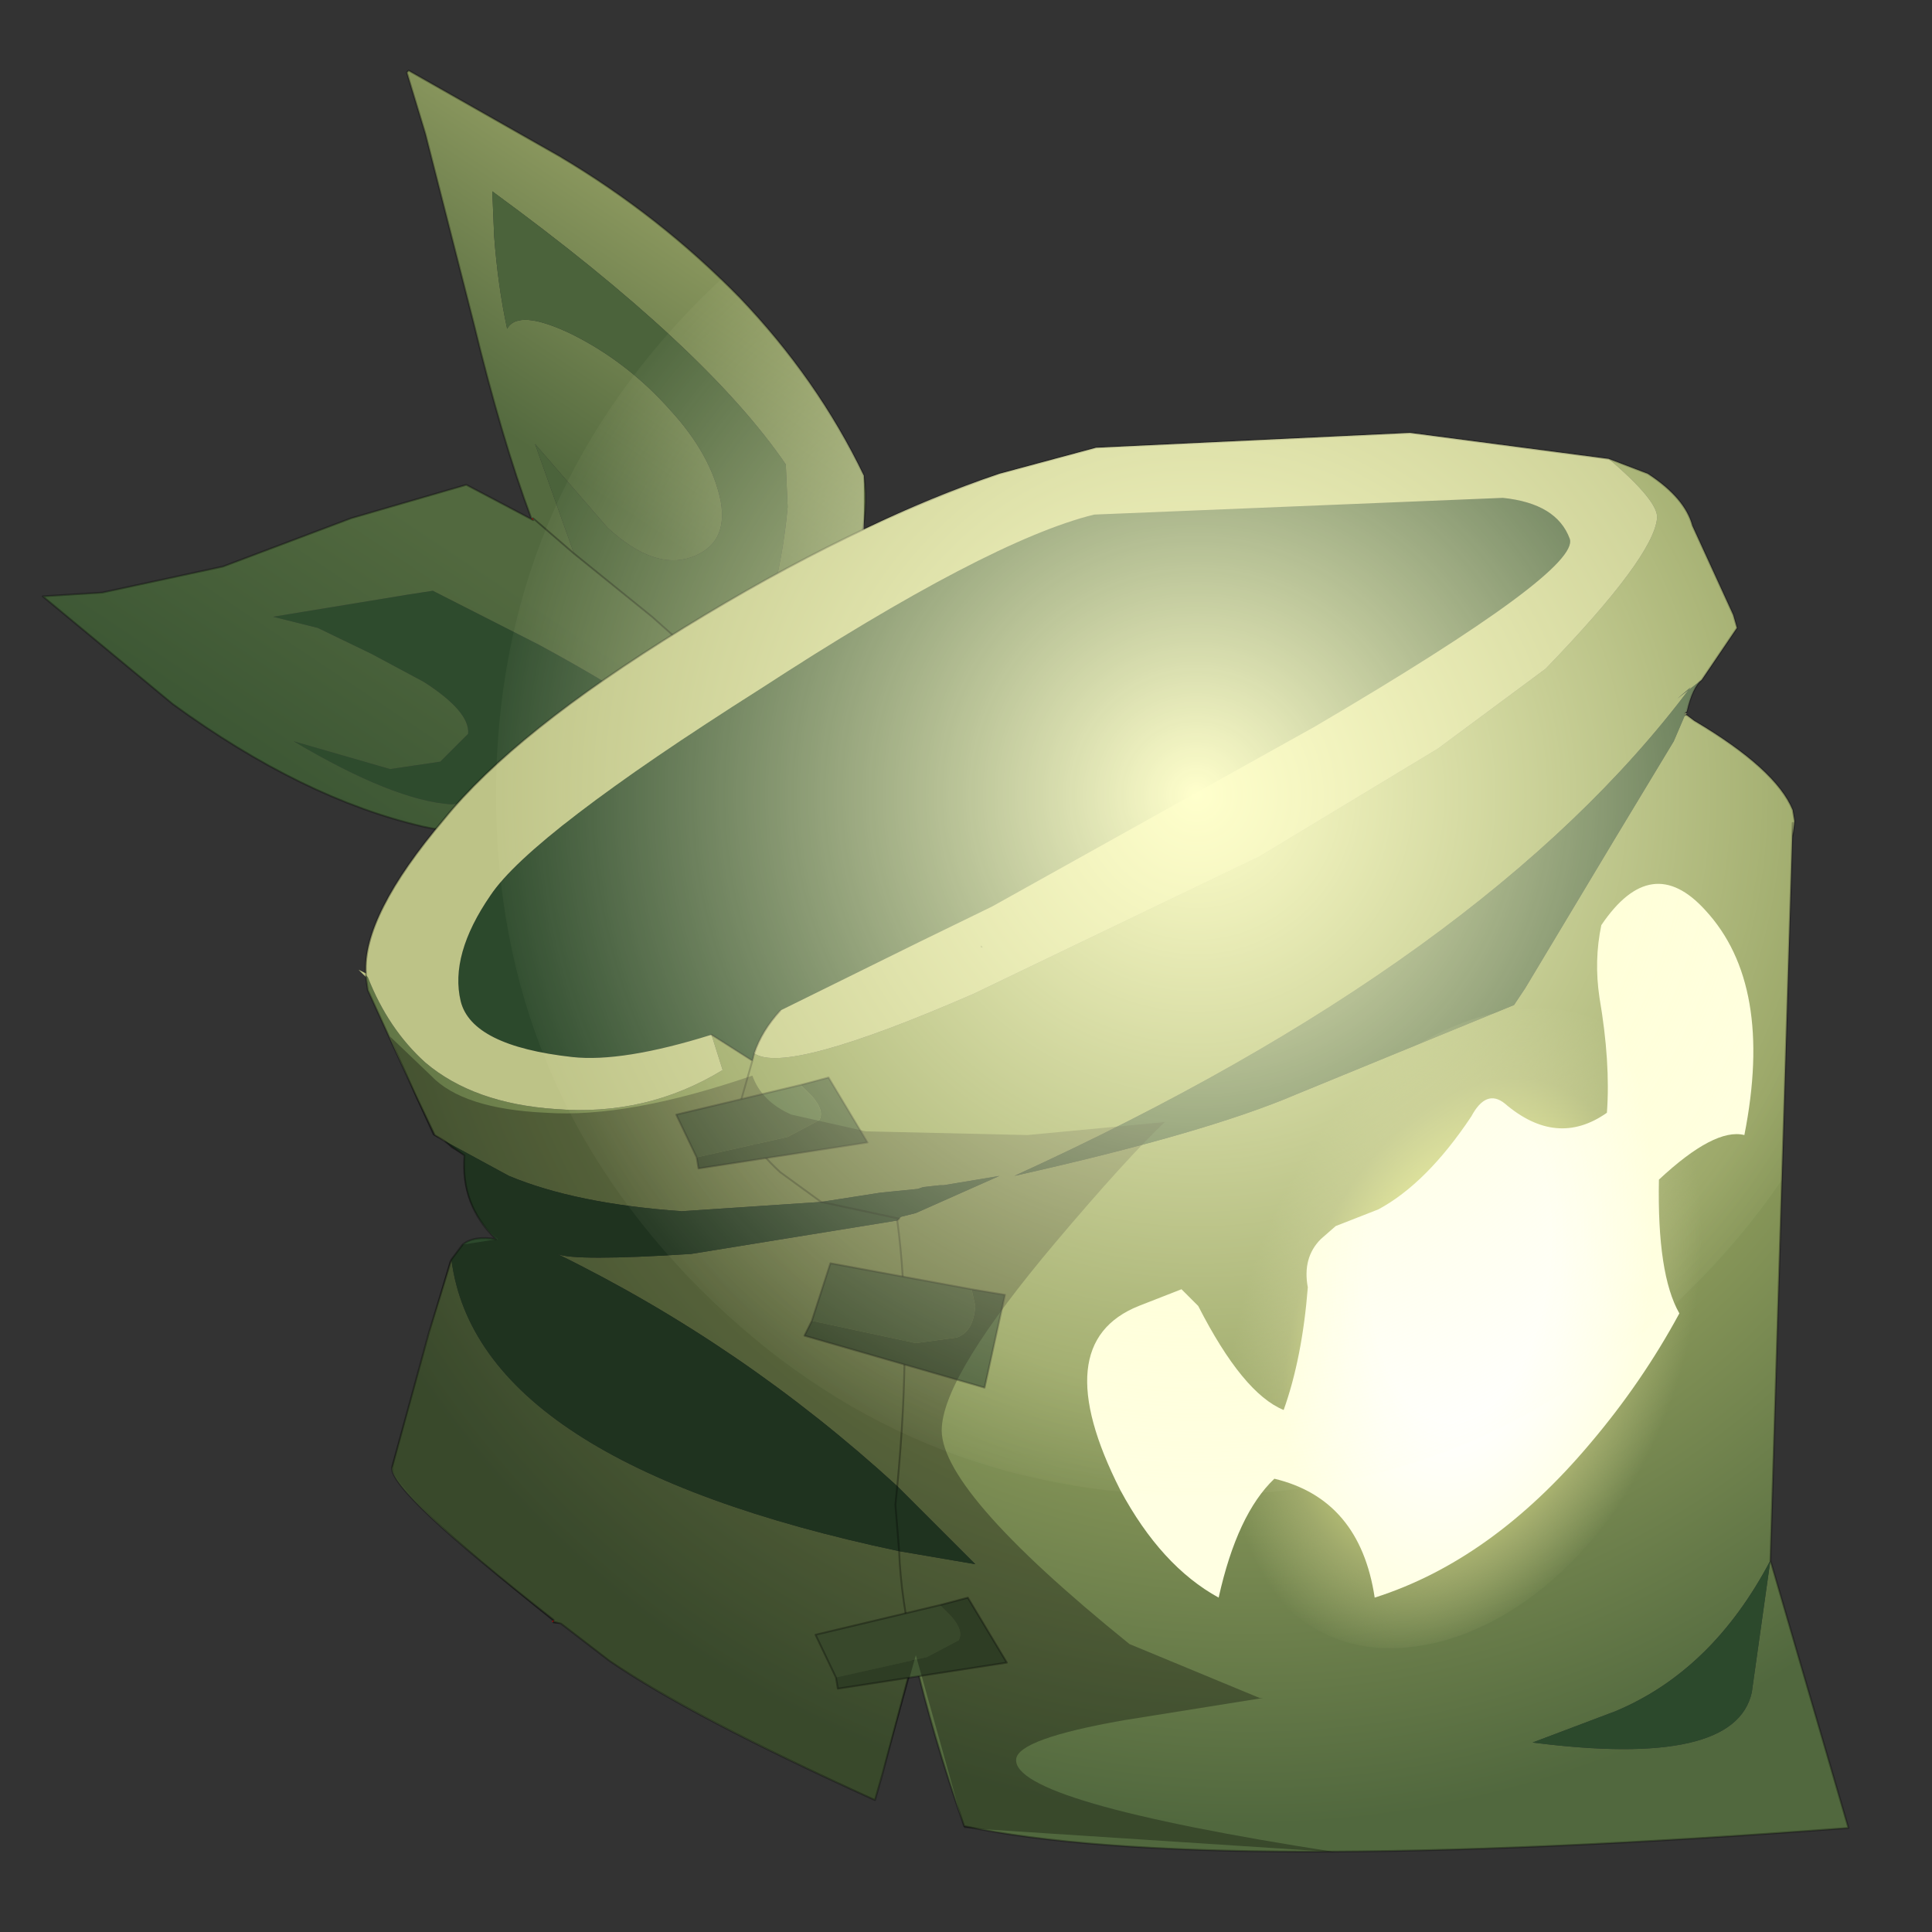 <?xml version="1.0" encoding="UTF-8" standalone="no"?>
<svg xmlns:xlink="http://www.w3.org/1999/xlink" height="520.0px" width="520.0px" xmlns="http://www.w3.org/2000/svg">
  <rect width="100%" height="100%" fill="#333333" stroke="none"/>
  <g transform="matrix(10.0, 0.0, 0.0, 10.0, 0.0, 0.0)">
    <use height="52.0" transform="matrix(1.0, 0.0, 0.0, 1.0, 0.0, 0.0)" width="52.0" xlink:href="#sprite0"/>
  </g>
  <defs>
    <g id="sprite0" transform="matrix(1.0, 0.0, 0.0, 1.0, 0.0, 0.0)">
      <use height="52.0" transform="matrix(1.0, 0.0, 0.0, 1.0, 0.0, 0.0)" width="52.0" xlink:href="#sprite1"/>
      <use height="47.95" transform="matrix(1.0, 0.0, 0.0, 1.0, 1.15, 1.9)" width="48.6" xlink:href="#shape1"/>
      <clipPath id="clipPath0" transform="matrix(1.0, 0.0, 0.0, 1.0, 0.0, 0.0)">
        <use height="47.95" transform="matrix(1.0, 0.0, 0.0, 1.0, 1.15, 1.9)" width="48.6" xlink:href="#shape2"/>
      </clipPath>
      <g clip-path="url(#clipPath0)">
        <use height="37.7" transform="matrix(1.0, 0.0, 0.0, 1.0, 13.35, 2.55)" width="37.7" xlink:href="#sprite2"/>
      </g>
    </g>
    <g id="sprite1" transform="matrix(1.0, 0.0, 0.0, 1.0, 0.0, 0.0)">
      <use height="52.0" transform="matrix(1.0, 0.0, 0.0, 1.0, 0.0, 0.0)" width="52.0" xlink:href="#shape0"/>
    </g>
    <g id="shape0" transform="matrix(1.0, 0.0, 0.0, 1.0, 0.0, 0.0)">
      <path d="M52.0 0.0 L52.0 52.0 0.0 52.0 0.0 0.0 52.0 0.0" fill="#ffba2e" fill-opacity="0.0" fill-rule="evenodd" stroke="none"/>
    </g>
    <g id="shape1" transform="matrix(1.0, 0.0, 0.0, 1.0, -1.15, -1.9)">
      <path d="M14.35 14.0 L14.3 13.95 14.35 13.95 14.35 14.0" fill="#ff0000" fill-rule="evenodd" stroke="none"/>
      <path d="M17.85 20.65 L16.2 21.2 12.15 21.65 Q10.6 21.55 7.9 19.95 L10.5 20.7 11.85 20.5 12.6 19.75 Q12.65 19.15 11.4 18.35 L10.0 17.6 8.55 16.9 7.35 16.6 11.0 16.0 11.65 15.9 14.5 17.35 Q17.55 19.0 18.8 20.15 L17.85 20.65" fill="#2e4b2d" fill-rule="evenodd" stroke="none"/>
      <path d="M20.3 19.25 L20.55 20.6 Q14.55 22.95 11.4 22.25 8.15 21.5 4.65 18.95 L1.15 16.05 2.75 15.95 6.0 15.25 9.45 13.95 12.55 13.05 13.5 13.55 14.35 14.0 14.35 13.95 15.45 14.9 17.55 16.6 19.8 18.6 20.3 19.25 M17.85 20.65 L18.8 20.15 Q17.55 19.0 14.5 17.35 L11.65 15.9 11.0 16.0 7.35 16.6 8.55 16.9 10.0 17.6 11.4 18.35 Q12.65 19.15 12.6 19.75 L11.85 20.5 10.5 20.7 7.9 19.95 Q10.6 21.55 12.15 21.65 L16.2 21.2 17.85 20.65" fill="url(#gradient0)" fill-rule="evenodd" stroke="none"/>
      <path d="M14.3 13.95 Q13.5 11.8 12.75 8.7 L11.45 3.6 10.95 1.95 11.0 1.9 15.05 4.2 Q17.75 5.8 19.9 8.0 22.0 10.2 23.25 12.8 23.5 14.65 22.25 16.85 21.3 18.5 20.3 19.25 L19.8 18.6 Q20.95 16.4 21.2 13.65 L21.15 12.5 Q19.0 9.35 13.25 5.15 L13.3 6.35 Q13.4 7.7 13.65 8.85 13.95 8.3 15.4 9.0 16.9 9.75 18.05 11.05 19.15 12.25 19.4 13.5 19.6 14.65 18.6 15.0 17.6 15.35 16.35 14.2 L14.4 11.95 15.45 14.9 14.35 13.95 14.3 13.95" fill="url(#gradient1)" fill-rule="evenodd" stroke="none"/>
      <path d="M19.8 18.6 L17.55 16.6 15.45 14.9 14.4 11.95 16.35 14.2 Q17.6 15.35 18.6 15.0 19.6 14.65 19.4 13.5 19.15 12.25 18.05 11.05 16.9 9.75 15.4 9.0 13.95 8.3 13.65 8.85 13.4 7.7 13.3 6.35 L13.25 5.15 Q19.0 9.35 21.15 12.5 L21.2 13.65 Q20.95 16.4 19.8 18.6" fill="#4b633b" fill-rule="evenodd" stroke="none"/>
      <path d="M20.3 19.25 L20.55 20.6 Q14.55 22.95 11.4 22.25 8.15 21.5 4.65 18.95 L1.15 16.05 2.75 15.95 6.0 15.25 9.45 13.95 12.55 13.05 13.5 13.55 14.35 14.0 M14.3 13.95 Q13.5 11.8 12.75 8.7 L11.45 3.6 10.95 1.95 11.0 1.9 15.05 4.2 Q17.75 5.8 19.9 8.0 22.0 10.2 23.25 12.8 23.5 14.65 22.25 16.85 21.3 18.5 20.3 19.25 L19.8 18.6 17.55 16.6 15.45 14.9 14.35 13.95" fill="none" stroke="#000000" stroke-linecap="round" stroke-linejoin="round" stroke-opacity="0.302" stroke-width="0.05"/>
      <path d="M43.3 12.35 L44.35 12.75 Q45.35 13.4 45.55 14.15 L46.65 16.55 46.75 16.9 45.8 18.3 45.15 18.8 45.5 18.5 Q40.0 25.85 27.3 31.65 32.45 30.5 34.9 29.45 L40.75 27.05 41.05 26.6 43.45 22.6 45.05 19.95 45.35 19.25 45.35 19.2 45.4 19.2 45.35 19.25 45.4 19.25 45.6 19.4 Q47.8 20.7 48.25 21.8 L48.3 22.1 48.25 22.5 48.25 22.15 47.65 42.0 49.75 49.2 Q32.35 50.5 25.95 49.15 25.1 46.7 24.6 44.55 L23.75 47.75 23.55 48.45 Q18.6 46.2 16.4 44.7 L15.1 43.7 14.9 43.65 14.9 43.6 Q10.5 40.15 10.55 39.5 L11.55 35.85 12.15 33.9 Q12.85 39.35 24.2 41.75 L26.25 42.1 24.15 40.0 Q24.55 35.8 24.15 32.85 24.55 35.8 24.15 40.0 20.0 36.2 15.0 33.75 15.45 33.95 18.6 33.75 L24.15 32.85 24.2 32.8 24.25 32.75 24.65 32.65 26.9 31.65 25.7 31.85 25.4 31.9 25.3 31.9 24.85 31.95 24.7 32.0 23.7 32.1 22.1 32.35 21.0 31.55 Q19.9 30.55 19.95 29.6 L20.25 28.55 19.95 29.6 Q19.9 30.55 21.0 31.55 L22.1 32.35 18.35 32.6 Q15.5 32.4 13.7 31.65 L11.95 30.7 11.7 30.55 11.2 29.5 9.9 26.65 9.85 26.3 9.85 26.25 9.9 26.3 Q10.45 27.7 11.45 28.6 12.75 29.7 14.95 29.85 17.4 30.05 19.45 28.8 L19.15 27.85 20.25 28.55 20.3 28.35 Q21.15 28.95 26.2 26.75 L33.9 23.05 38.7 20.15 41.6 18.0 Q44.5 15.0 44.6 13.95 44.65 13.5 43.3 12.35 M24.6 44.55 Q24.25 43.05 24.2 41.75 24.25 43.05 24.6 44.55 M45.25 40.85 L45.3 40.7 45.25 40.85 M47.65 42.0 Q46.1 44.95 43.5 46.05 L41.25 46.9 Q46.7 47.6 47.15 45.55 L47.65 42.0 M26.45 25.5 L26.4 25.5 26.4 25.45 26.45 25.5" fill="url(#gradient2)" fill-rule="evenodd" stroke="none"/>
      <path d="M45.8 18.3 Q45.55 18.5 45.4 19.15 L45.35 19.2 45.35 19.25 45.05 19.95 43.45 22.6 41.05 26.6 40.75 27.05 34.9 29.45 Q32.45 30.5 27.3 31.65 40.0 25.85 45.5 18.5 L45.15 18.8 45.8 18.3 M12.15 33.9 L12.45 33.5 Q12.75 33.25 13.35 33.35 12.4 32.45 12.5 31.1 L11.95 30.7 13.7 31.65 Q15.5 32.4 18.35 32.6 L22.1 32.35 23.7 32.1 24.7 32.0 24.85 31.95 25.3 31.9 25.4 31.9 25.7 31.85 26.9 31.65 24.65 32.65 24.25 32.75 24.2 32.8 24.15 32.85 18.6 33.75 Q15.45 33.95 15.0 33.75 20.0 36.2 24.15 40.0 L26.25 42.1 24.2 41.75 24.1 40.5 24.15 40.0 24.1 40.5 24.2 41.75 Q12.85 39.35 12.15 33.9 M20.3 28.35 L20.25 28.55 19.15 27.85 Q16.75 28.6 15.4 28.45 12.7 28.15 12.4 26.95 12.1 25.7 13.2 24.1 14.3 22.45 20.45 18.55 26.6 14.55 29.45 13.85 L40.45 13.4 Q41.9 13.55 42.25 14.5 42.55 15.35 35.4 19.55 L26.7 24.4 24.75 25.35 21.0 27.2 Q20.5 27.75 20.3 28.35 M47.65 42.0 L47.15 45.55 Q46.7 47.6 41.25 46.9 L43.5 46.05 Q46.1 44.95 47.65 42.0 M24.2 32.8 L22.1 32.35 24.2 32.8" fill="#2c492c" fill-rule="evenodd" stroke="none"/>
      <path d="M9.85 26.3 L9.65 26.1 9.85 26.2 Q9.75 24.65 11.95 22.05 13.85 19.7 18.4 16.9 22.95 14.1 26.9 12.75 L29.5 12.05 37.95 11.65 43.3 12.35 Q44.65 13.5 44.6 13.95 44.5 15.0 41.6 18.0 L38.7 20.15 33.9 23.05 26.2 26.75 Q21.15 28.95 20.3 28.35 20.5 27.75 21.0 27.2 L24.75 25.35 26.7 24.4 35.4 19.55 Q42.55 15.35 42.25 14.5 41.9 13.55 40.45 13.4 L29.45 13.85 Q26.6 14.55 20.45 18.55 14.3 22.45 13.2 24.1 12.1 25.7 12.4 26.95 12.7 28.15 15.4 28.45 16.75 28.6 19.15 27.85 L19.45 28.8 Q17.4 30.05 14.95 29.85 12.75 29.7 11.45 28.6 10.45 27.7 9.9 26.3 L9.85 26.25 9.85 26.3 9.85 26.2 9.85 26.3 M26.45 25.5 L26.4 25.45 26.4 25.5 26.45 25.5" fill="#bdc387" fill-rule="evenodd" stroke="none"/>
      <path d="M14.9 43.65 L14.85 43.65 14.9 43.6 14.9 43.65" fill="#ff0000" fill-rule="evenodd" stroke="none"/>
      <path d="M43.3 12.35 L44.35 12.75 Q45.35 13.4 45.55 14.15 L46.65 16.55 46.75 16.9 45.8 18.3 Q45.55 18.5 45.4 19.15 L45.35 19.2 M45.35 19.25 L45.4 19.25 45.6 19.4 Q47.8 20.7 48.25 21.8 L48.3 22.1 48.25 22.5 48.25 22.15 47.65 42.0 49.75 49.2 Q32.35 50.5 25.95 49.15 25.1 46.7 24.6 44.55 L23.75 47.75 23.55 48.45 Q18.6 46.2 16.4 44.7 L15.1 43.7 14.9 43.65 M14.9 43.6 Q10.5 40.15 10.55 39.5 L11.55 35.85 12.15 33.9 12.45 33.5 Q12.75 33.25 13.35 33.35 12.4 32.45 12.5 31.1 L11.95 30.7 11.7 30.55 11.2 29.5 9.9 26.65 9.85 26.3 9.85 26.2 Q9.75 24.65 11.95 22.05 13.85 19.7 18.4 16.9 22.95 14.1 26.9 12.75 L29.5 12.05 37.95 11.65 43.3 12.35 M20.3 28.35 L20.25 28.55 19.95 29.6 Q19.9 30.55 21.0 31.55 L22.1 32.35 24.2 32.8 24.15 32.85 Q24.55 35.8 24.15 40.0 L24.1 40.5 24.2 41.75 Q24.25 43.05 24.6 44.55 M19.15 27.85 L20.25 28.55 M20.3 28.35 Q20.5 27.75 21.0 27.2" fill="none" stroke="#000000" stroke-linecap="round" stroke-linejoin="round" stroke-opacity="0.302" stroke-width="0.05"/>
      <path d="M38.9 44.15 Q36.15 44.9 34.35 43.0 32.55 41.1 32.8 37.65 32.95 34.15 35.05 31.15 37.15 28.15 39.9 27.35 42.65 26.6 44.45 28.5 46.25 30.4 46.0 33.85 45.8 37.35 43.7 40.35 41.6 43.35 38.9 44.15" fill="url(#gradient3)" fill-rule="evenodd" stroke="none"/>
      <path d="M31.8 34.7 L30.65 35.15 Q28.15 36.15 30.15 40.1 31.25 42.15 32.8 43.0 33.3 40.75 34.3 39.8 36.6 40.35 37.0 43.0 40.15 42.0 42.8 38.85 44.2 37.2 45.2 35.35 44.6 34.3 44.65 31.75 46.15 30.35 46.95 30.55 47.75 26.5 45.9 24.5 44.45 22.9 43.1 24.9 42.9 25.85 43.05 26.85 43.35 28.6 43.25 29.95 41.9 30.9 40.5 29.7 40.0 29.3 39.6 30.05 38.4 31.85 37.1 32.55 L35.95 33.0 35.55 33.35 Q35.05 33.85 35.2 34.65 35.05 36.55 34.55 37.95 33.45 37.5 32.25 35.15 L31.8 34.7" fill="url(#gradient4)" fill-rule="evenodd" stroke="none"/>
      <path d="M21.85 35.55 L22.35 34.0 26.15 34.7 26.25 35.15 Q26.2 35.85 25.75 36.0 L24.65 36.15 21.85 35.55" fill="#50673e" fill-rule="evenodd" stroke="none"/>
      <path d="M26.15 34.7 L27.05 34.85 26.5 37.35 21.65 35.95 21.85 35.55 24.65 36.15 25.75 36.0 Q26.2 35.85 26.25 35.15 L26.15 34.7" fill="#425734" fill-rule="evenodd" stroke="none"/>
      <path d="M26.15 34.7 L27.05 34.85 26.5 37.35 21.65 35.95 21.85 35.55 22.35 34.0 26.15 34.7 Z" fill="none" stroke="#000000" stroke-linecap="round" stroke-linejoin="round" stroke-opacity="0.302" stroke-width="0.05"/>
      <path d="M22.5 45.15 L21.95 44.0 25.3 43.2 25.6 43.5 Q25.95 43.9 25.8 44.15 L24.95 44.6 22.5 45.15" fill="#50673e" fill-rule="evenodd" stroke="none"/>
      <path d="M25.3 43.2 L26.05 43.0 27.1 44.75 22.55 45.45 22.5 45.15 24.95 44.6 25.8 44.15 Q25.95 43.9 25.6 43.5 L25.3 43.2" fill="#425734" fill-rule="evenodd" stroke="none"/>
      <path d="M25.3 43.2 L26.05 43.0 27.1 44.75 22.55 45.45 22.5 45.15 21.95 44.0 25.3 43.2 Z" fill="none" stroke="#000000" stroke-linecap="round" stroke-linejoin="round" stroke-opacity="0.302" stroke-width="0.05"/>
      <path d="M18.75 31.15 L18.2 30.0 21.55 29.2 21.85 29.5 Q22.2 29.9 22.05 30.15 L21.2 30.6 18.75 31.15" fill="#50673e" fill-rule="evenodd" stroke="none"/>
      <path d="M21.55 29.2 L22.3 29.0 23.35 30.75 18.8 31.45 18.75 31.15 21.2 30.6 22.05 30.15 Q22.2 29.9 21.85 29.5 L21.55 29.2" fill="#425734" fill-rule="evenodd" stroke="none"/>
      <path d="M21.55 29.2 L22.3 29.0 23.35 30.75 18.8 31.45 18.75 31.15 18.2 30.0 21.55 29.2 Z" fill="none" stroke="#000000" stroke-linecap="round" stroke-linejoin="round" stroke-opacity="0.302" stroke-width="0.05"/>
      <path d="M12.15 30.9 L11.95 30.7 11.65 30.55 11.2 29.55 10.5 27.9 11.6 28.95 Q12.45 29.85 14.7 29.95 16.9 30.1 20.25 28.95 20.5 29.65 21.3 30.0 L23.3 30.45 27.65 30.55 31.35 30.2 Q30.3 31.2 28.4 33.45 25.45 36.95 25.35 38.4 25.2 40.05 30.4 44.25 L33.9 45.7 34.1 45.7 34.0 45.7 30.25 46.3 Q27.4 46.8 27.35 47.35 27.25 48.5 35.95 49.85 L25.95 49.2 24.65 44.55 23.75 47.75 23.55 48.45 Q18.65 46.2 16.4 44.7 L15.1 43.7 14.9 43.7 14.85 43.65 14.9 43.65 Q10.5 40.1 10.55 39.45 L11.55 35.85 12.1 33.95 12.45 33.5 13.4 33.35 Q12.35 32.45 12.5 31.1 L12.15 30.9" fill="#000000" fill-opacity="0.302" fill-rule="evenodd" stroke="none"/>
    </g>
    <linearGradient gradientTransform="matrix(0.005, -0.007, 0.009, 0.006, 8.25, 20.5)" gradientUnits="userSpaceOnUse" id="gradient0" spreadMethod="pad" x1="-819.2" x2="819.2">
      <stop offset="0.0" stop-color="#2c492c"/>
      <stop offset="1.0" stop-color="#52693f"/>
    </linearGradient>
    <linearGradient gradientTransform="matrix(-0.003, 0.005, -0.009, -0.006, 17.4, 8.45)" gradientUnits="userSpaceOnUse" id="gradient1" spreadMethod="pad" x1="-819.2" x2="819.2">
      <stop offset="0.0" stop-color="#9ca668"/>
      <stop offset="1.0" stop-color="#546a3f"/>
    </linearGradient>
    <radialGradient cx="0" cy="0" gradientTransform="matrix(0.037, 0.003, -0.003, 0.037, 33.65, 21.95)" gradientUnits="userSpaceOnUse" id="gradient2" r="819.2" spreadMethod="pad">
      <stop offset="0.518" stop-color="#8e9c5c"/>
      <stop offset="0.894" stop-color="#51683e"/>
    </radialGradient>
    <radialGradient cx="0" cy="0" gradientTransform="matrix(-0.006, 0.009, -0.005, -0.006, 39.4, 35.75)" gradientUnits="userSpaceOnUse" id="gradient3" r="819.2" spreadMethod="pad">
      <stop offset="0.38" stop-color="#e8ec8c"/>
      <stop offset="0.761" stop-color="#9fa96b"/>
      <stop offset="1.0" stop-color="#9ca86b" stop-opacity="0.0"/>
    </radialGradient>
    <radialGradient cx="0" cy="0" gradientTransform="matrix(-0.005, 0.012, -0.006, -0.008, 39.3, 33.75)" gradientUnits="userSpaceOnUse" id="gradient4" r="819.2" spreadMethod="pad">
      <stop offset="0.38" stop-color="#ffffff"/>
      <stop offset="0.816" stop-color="#ffffe2"/>
    </radialGradient>
    <g id="shape2" transform="matrix(1.0, 0.0, 0.0, 1.0, -1.15, -1.9)">
      <path d="M46.75 16.9 L45.8 18.3 Q45.55 18.5 45.4 19.15 L45.35 19.2 45.4 19.2 45.35 19.25 45.4 19.25 45.6 19.4 Q47.8 20.7 48.25 21.8 L48.3 22.1 48.25 22.45 48.25 22.15 47.65 42.0 49.75 49.2 35.85 49.85 35.95 49.85 25.95 49.2 25.75 48.55 25.3 47.1 24.75 45.1 24.5 45.15 24.0 47.05 23.75 47.75 23.55 48.45 Q18.6 46.2 16.4 44.7 L15.1 43.7 14.9 43.7 14.85 43.65 14.9 43.65 13.3 42.3 12.85 41.95 Q10.5 39.95 10.55 39.5 L10.55 39.45 11.55 35.85 11.6 35.8 11.6 35.7 11.85 34.95 12.1 33.95 12.35 33.6 12.45 33.5 Q12.75 33.25 13.35 33.35 L12.85 32.7 Q12.45 32.0 12.5 31.1 L12.15 30.9 12.0 30.75 11.95 30.7 11.75 30.6 11.65 30.55 11.2 29.55 10.95 28.95 9.9 26.65 9.85 26.3 9.65 26.1 9.85 26.2 Q9.75 24.75 11.75 22.35 L11.4 22.25 Q8.15 21.5 4.65 18.95 L1.15 16.05 2.75 15.95 6.0 15.25 9.45 13.95 12.55 13.05 13.5 13.55 14.35 14.0 14.3 13.95 Q13.5 11.8 12.75 8.7 L11.45 3.6 10.95 1.95 11.0 1.9 15.05 4.2 Q17.75 5.8 19.9 8.0 22.0 10.2 23.25 12.8 L23.25 14.25 Q25.1 13.35 26.9 12.75 L29.5 12.05 37.95 11.65 43.3 12.35 44.35 12.75 Q45.35 13.4 45.55 14.15 L46.65 16.55 46.75 16.9" fill="#ff0000" fill-rule="evenodd" stroke="none"/>
    </g>
    <g id="sprite2" transform="matrix(1.0, 0.0, 0.0, 1.0, 0.0, 0.0)">
      <use height="37.7" transform="matrix(1.0, 0.0, 0.0, 1.0, 0.0, 0.0)" width="37.7" xlink:href="#shape3"/>
    </g>
    <g id="shape3" transform="matrix(1.0, 0.0, 0.0, 1.0, 0.0, 0.0)">
      <path d="M37.7 18.85 Q37.7 26.65 32.15 32.15 26.65 37.7 18.85 37.7 11.05 37.7 5.5 32.15 0.0 26.65 0.0 18.85 0.0 11.05 5.5 5.5 11.05 0.0 18.85 0.0 26.65 0.0 32.15 5.5 37.7 11.05 37.7 18.85" fill="url(#gradient5)" fill-rule="evenodd" stroke="none"/>
    </g>
    <radialGradient cx="0" cy="0" gradientTransform="matrix(0.024, 0.0, 0.0, 0.024, 18.85, 18.85)" gradientUnits="userSpaceOnUse" id="gradient5" r="819.2" spreadMethod="pad">
      <stop offset="0.0" stop-color="#ffffcc"/>
      <stop offset="1.0" stop-color="#ffffcc" stop-opacity="0.0"/>
    </radialGradient>
  </defs>
</svg>
